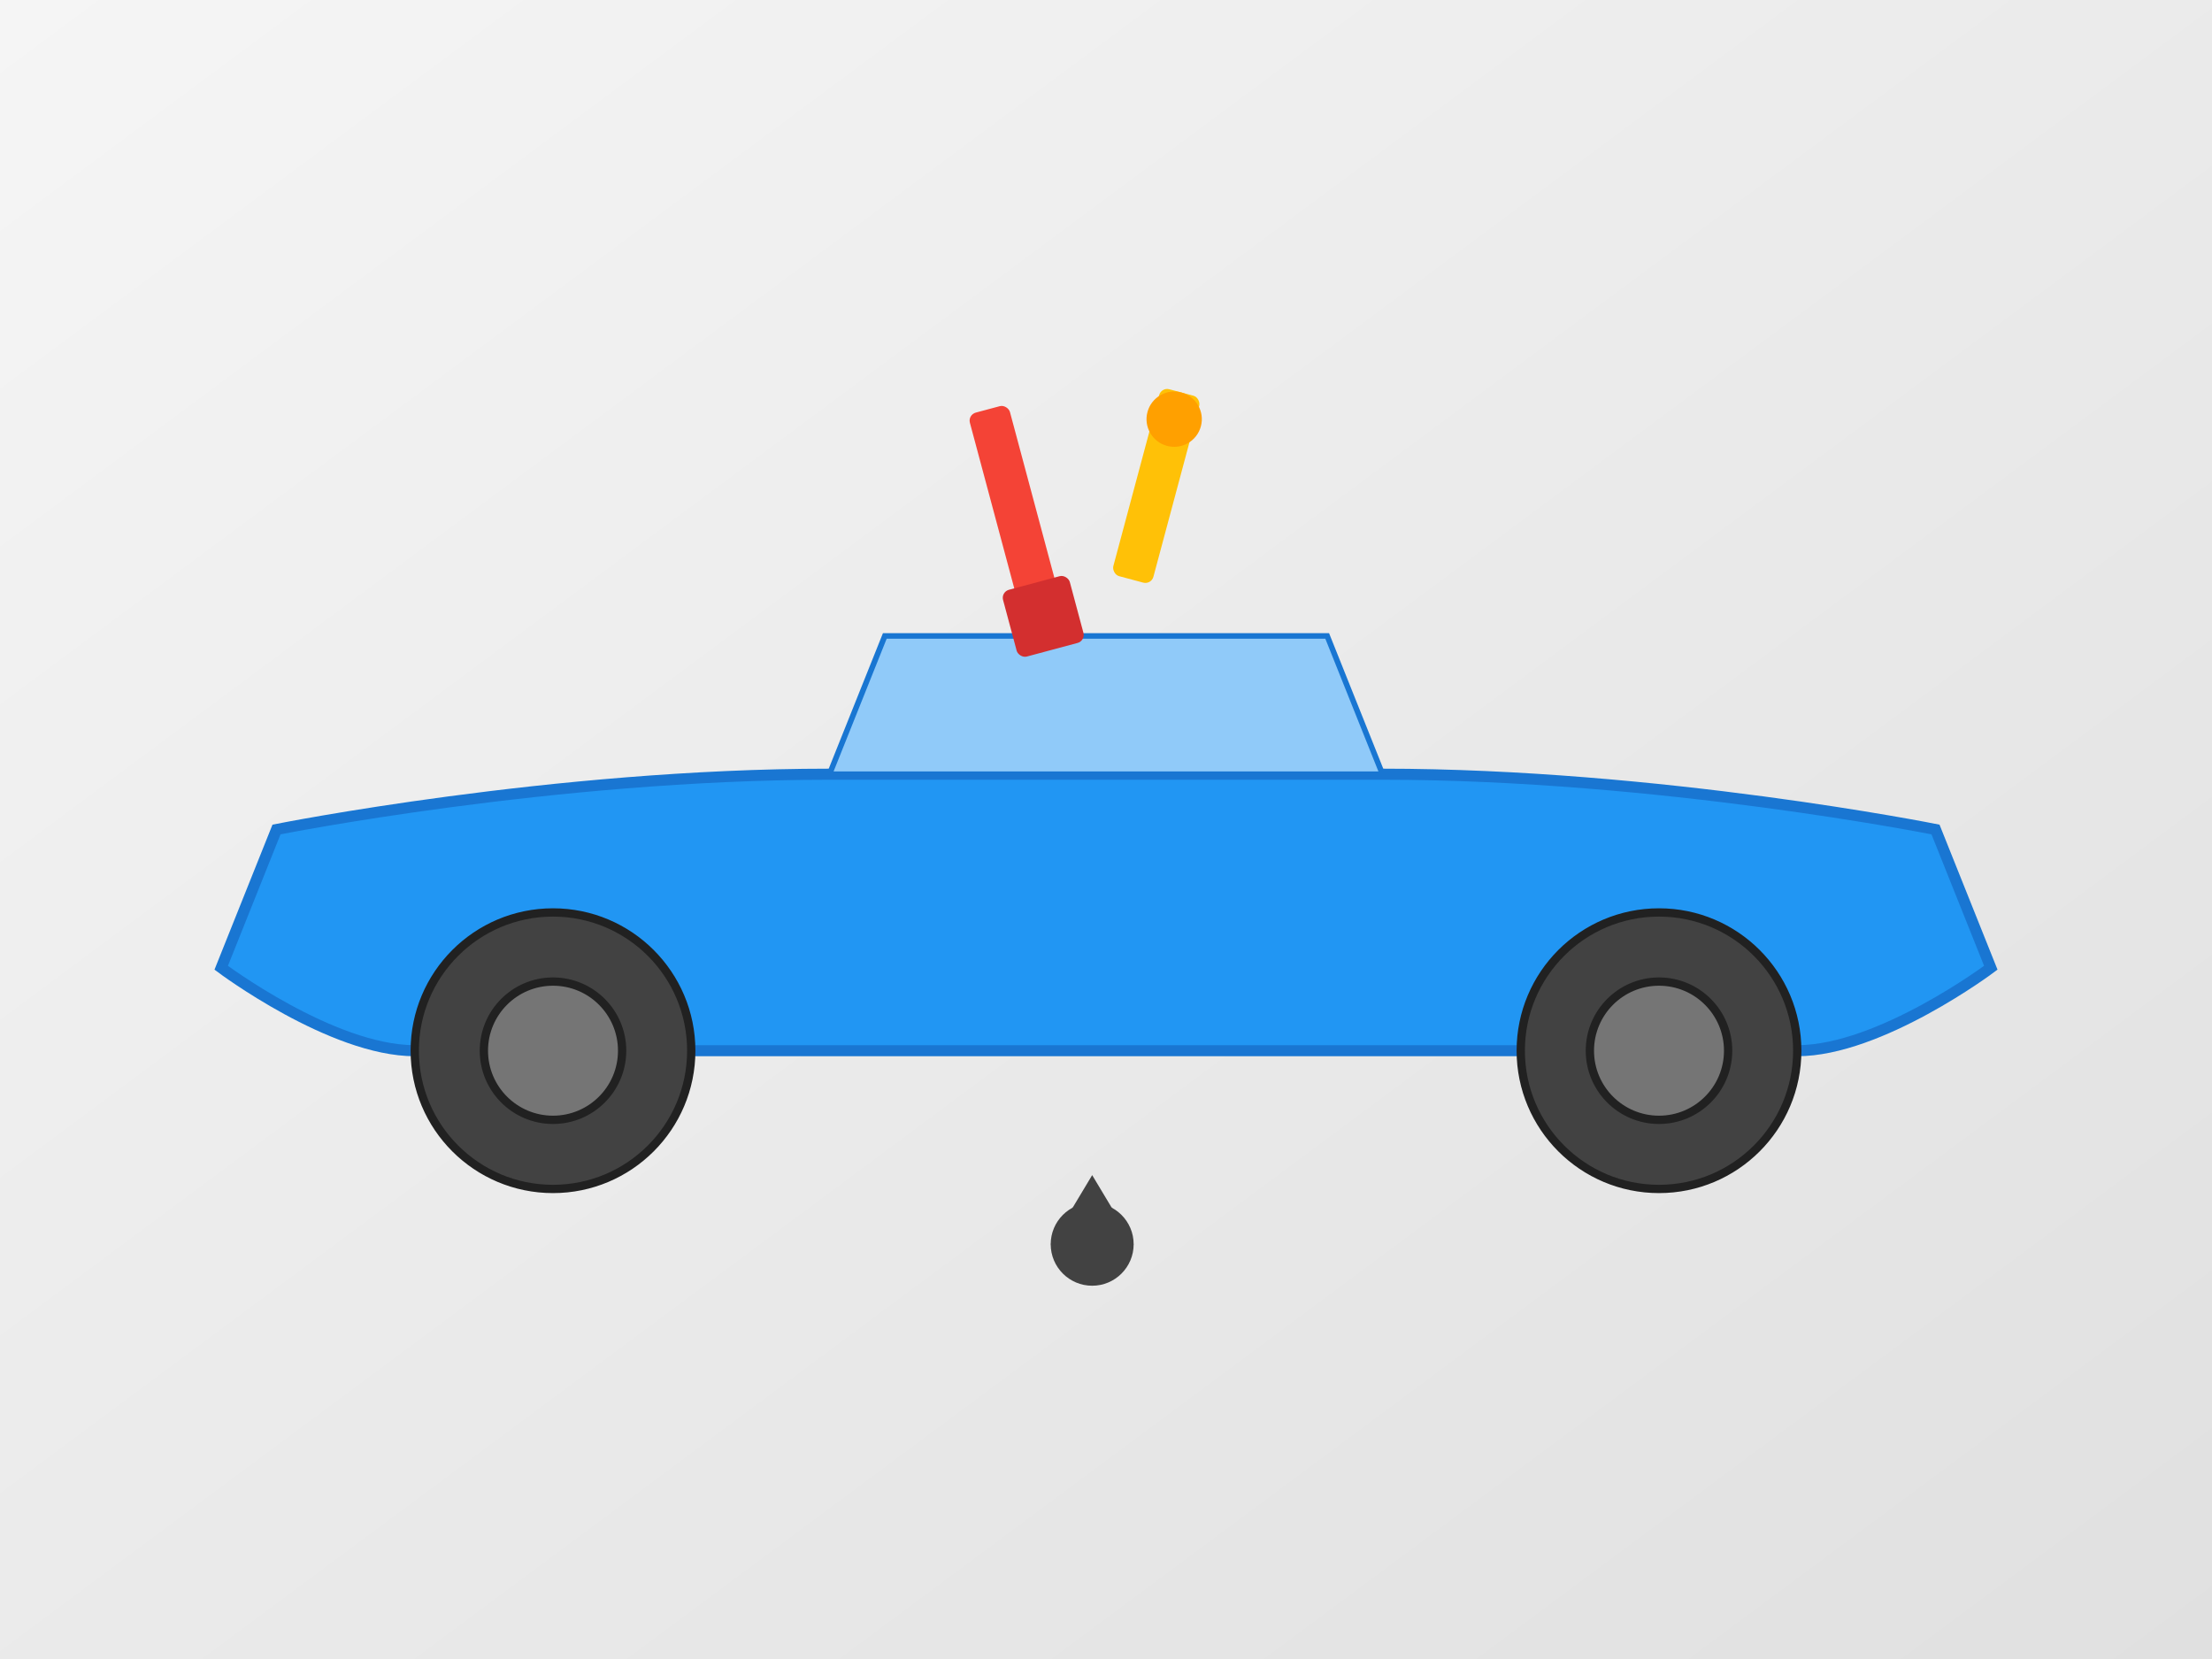 <?xml version="1.0" encoding="UTF-8"?>
<svg xmlns="http://www.w3.org/2000/svg" viewBox="0 0 800 600">
  <rect x="0" y="0" width="800" height="600" fill="#333333" stroke="none"/>
  <defs>
    <linearGradient id="bg" x1="0%" y1="0%" x2="100%" y2="100%">
      <stop offset="0%" style="stop-color:#f5f5f5"/>
      <stop offset="100%" style="stop-color:#e0e0e0"/>
    </linearGradient>
  </defs>
  
  <!-- Background -->
  <rect width="800" height="600" fill="url(#bg)"/>
  
  <!-- Car Body -->
  <path d="M100 300 C100 300 200 280 300 280 L500 280 C600 280 700 300 700 300 L720 350 C720 350 680 380 650 380 L150 380 C120 380 80 350 80 350 Z" fill="#2196f3" stroke="#1976d2" stroke-width="4"/>
  
  <!-- Windows -->
  <path d="M300 280 L320 230 L480 230 L500 280 Z" fill="#90caf9" stroke="#1976d2" stroke-width="2"/>
  
  <!-- Wheels -->
  <g fill="#424242" stroke="#212121" stroke-width="3">
    <circle cx="200" cy="380" r="50"/>
    <circle cx="600" cy="380" r="50"/>
    <circle cx="200" cy="380" r="25" fill="#757575"/>
    <circle cx="600" cy="380" r="25" fill="#757575"/>
  </g>
  
  <!-- Tools -->
  <g transform="translate(350,150) rotate(-15)">
    <rect width="15" height="80" fill="#f44336" rx="3"/>
    <rect x="-5" y="65" width="25" height="25" fill="#d32f2f" rx="3"/>
  </g>
  
  <g transform="translate(420,140) rotate(15)">
    <rect width="15" height="70" fill="#ffc107" rx="3"/>
    <circle cx="7.5" cy="10" r="10" fill="#ffa000"/>
  </g>
  
  <!-- Oil Drop -->
  <g transform="translate(380,450)">
    <path d="M0 0 L15 -25 L30 0 Z" fill="#424242"/>
    <circle cx="15" cy="0" r="15" fill="#424242"/>
  </g>
</svg>